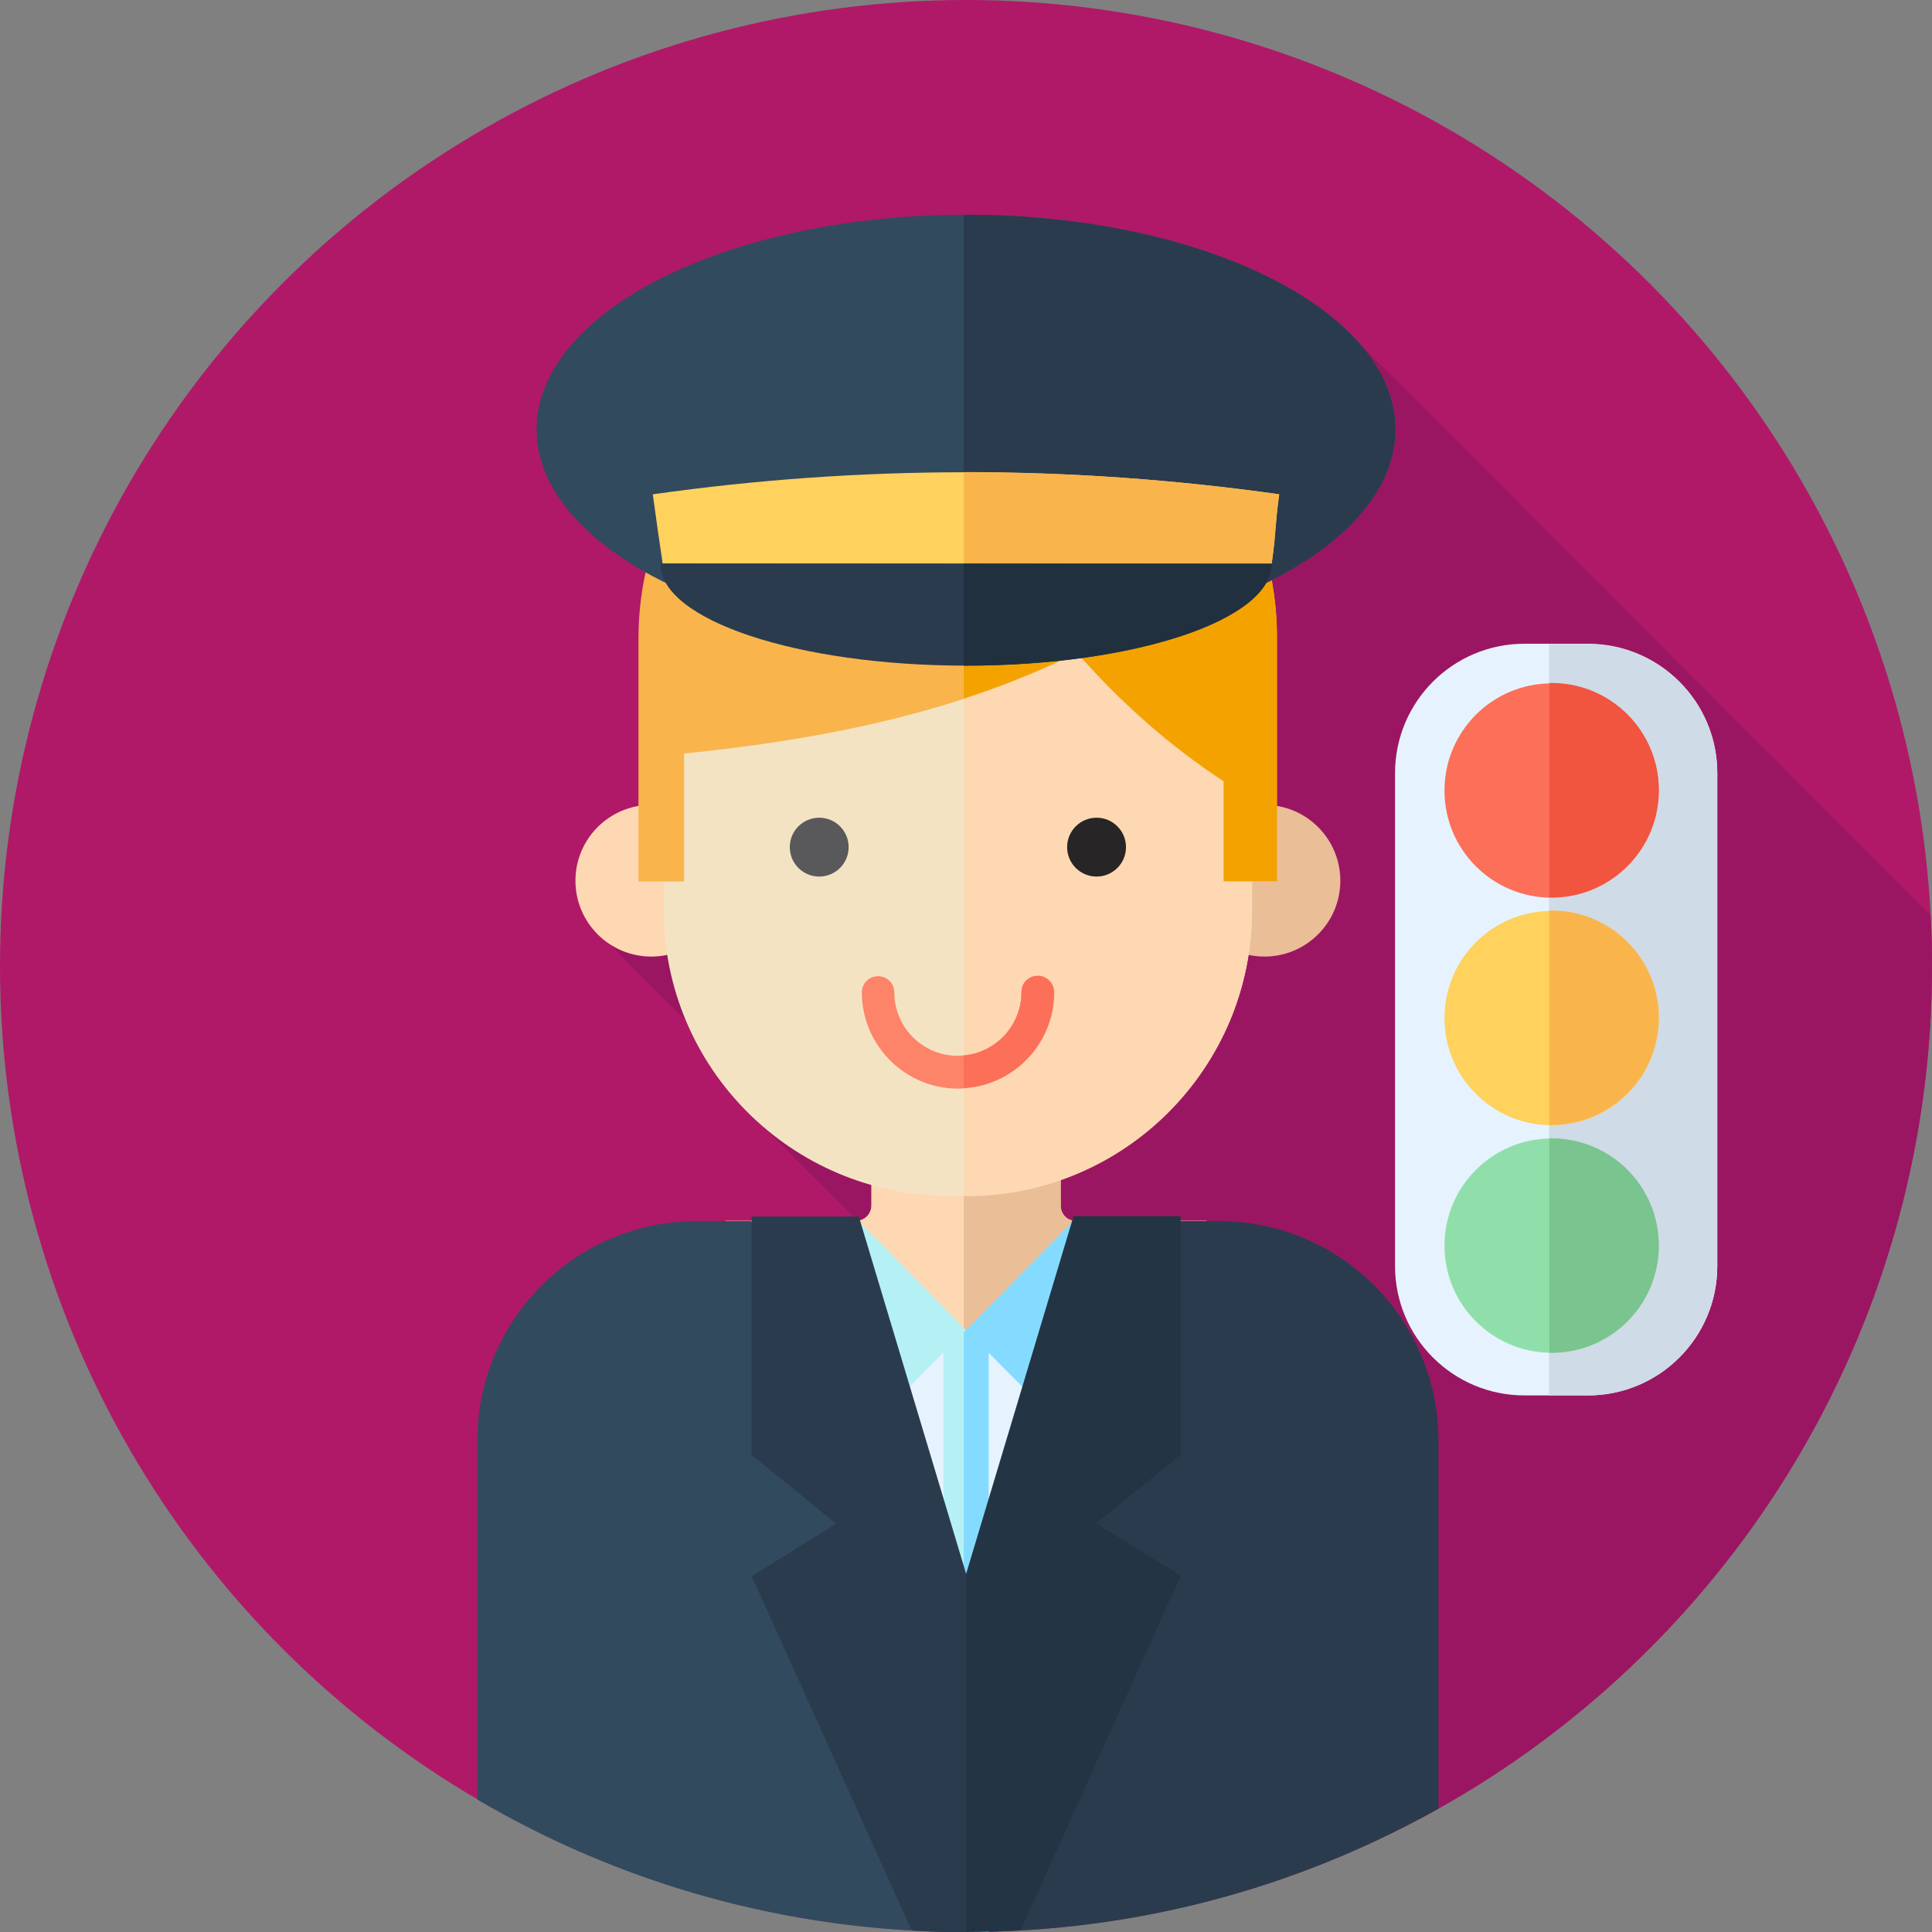 <svg version="1.1" id="Layer_1" xmlns="http://www.w3.org/2000/svg" x="0" y="0" viewBox="0 0 512 512" xml:space="preserve"><rect x="0" y="0" width="512" height="512" fill="#808080" stroke="none"/><style>.st2{fill:#e6f3ff}.st4{fill:#fed8b2}.st5{fill:#eabe96}.st6{fill:#324a5e}.st7{fill:#2b3b4e}.st8{fill:#b5f1f4}.st9{fill:#84dbff}.st12{fill:#f9b54c}.st17{fill:#fc6f58}.st18{fill:#ffd15d}</style><circle cx="256" cy="256" r="256" fill="#b01968"/><path d="M376.3 482C457 439 512 353.9 512 256c0-4.5-.1-9-.4-13.5L361.1 91.9 197.2 224.4 156.3 245l43.8 43.8-4.9 2.8 43.8 43.8L376.3 482z" fill="#9b1662"/><path class="st2" d="M420.8 369.8H404c-18.9 0-34.3-15.3-34.3-34.3V204.9c0-18.9 15.3-34.3 34.3-34.3h16.8c18.9 0 34.3 15.3 34.3 34.3v130.6c0 18.9-15.3 34.3-34.3 34.3z"/><path d="M420.8 170.7h-10.3v199.1h10.3c18.9 0 34.3-15.3 34.3-34.3V204.9c0-18.9-15.3-34.2-34.3-34.2z" fill="#cfdbe6"/><path class="st4" d="M281.1 319.5v-27.8h-50.2v27.8c0 2.2-1.8 4-4 4h-34.6v96h127.4v-96h-34.6c-2.2.1-4-1.7-4-4z"/><path class="st5" d="M319.7 323.6h-34.6c-2.2 0-4-1.8-4-4v-27.8h-25.7v127.9h64.3v-96.1z"/><path class="st6" d="M211.4 323.6h-26.7c-32.2 0-58.2 26.1-58.2 58.2v95.1c37.8 22.2 81.9 35 128.9 35.1V354.3c-23.2-.2-44-7.5-44-30.7z"/><path class="st7" d="M323 323.6h-26.7c0 23.4-16.9 30.7-40.3 30.7h-.6V512h.6c45.5 0 88.2-11.9 125.2-32.7v-97.5c0-32.2-26-58.2-58.2-58.2z"/><path class="st2" d="M238.8 455.1h34.5L310 323.5h-13.6c0 23.4-16.9 30.7-40.3 30.7s-44.6-7.3-44.6-30.7h-9.3l36.6 131.6z"/><path class="st8" d="M250 352.4v159.5c2 0 4 .1 6 .1s4-.1 6-.1V352.4c-2 .1-4 .1-6 .1s-4.1 0-6-.1z"/><path class="st9" d="M256 352.5h-.6V512h.6c2 0 4-.1 6-.1V352.4c-1.9.1-3.9.1-6 .1z"/><path class="st8" d="M227.6 323.6l28.4 28.9-28.4 28.5-28.5-57.4z"/><path class="st9" d="M284.4 323.6L256 352.5l28.4 28.5 28.5-57.4z"/><path d="M256 417.2V512c4.9 0 9.7-.2 14.5-.5l42.4-93.9-22.4-13.9 22.4-18.2v-63.2h-28.4L256 417.2z" fill="#233444"/><path class="st7" d="M227.6 322.4h-28.4v63.2l22.4 18.2-22.4 13.9 42.4 93.9c4.8.3 9.6.5 14.5.5v-94.8l-28.5-94.9z"/><circle class="st4" cx="172.6" cy="233.4" r="20.1"/><circle class="st5" cx="335.1" cy="233.4" r="20.1"/><path d="M256.1 316.9h-4.5c-41.8 0-75.7-33.9-75.7-75.7v-69.1c0-41.8 33.9-75.7 75.7-75.7h4.5c41.8 0 75.7 33.9 75.7 75.7v69.1c0 41.8-33.9 75.7-75.7 75.7z" fill="#f4e3c3"/><path class="st4" d="M256.1 96.5h-.7V317h.7c41.8 0 75.7-33.9 75.7-75.7v-69.1c0-41.8-33.9-75.7-75.7-75.7z"/><path class="st12" d="M323.6 122.1c-14.9-21.2-39.4-35-67.3-35h-4.9c-45.4 0-82.2 36.8-82.2 82.2v64.3h12.1v-33.9c36.6-3.7 72.6-10.9 104.1-26.7 11.4 13 24.5 24.7 38.9 34.1v26.5h14.1v-64.3c.1-17.7-5.4-33.9-14.8-47.2z"/><path d="M323.6 122.1c-14.9-21.2-39.4-35-67.3-35h-.9v98c10.3-3.4 20.4-7.4 30-12.2 11.4 13 24.5 24.7 38.9 34.1v26.5h14.1v-64.3c.1-17.6-5.4-33.8-14.8-47.1z" fill="#f4a200"/><circle cx="217.1" cy="224.5" r="7.8" fill="#59595b"/><circle cx="290.6" cy="224.5" r="7.8" fill="#272525"/><path d="M275 258.6c-2.4 0-4.3 1.9-4.3 4.3 0 8.8-6.7 16-15.3 16.8-.5 0-1 .1-1.6.1-9.3 0-16.8-7.6-16.8-16.8 0-2.4-1.9-4.3-4.3-4.3s-4.3 1.9-4.3 4.3c0 14 11.4 25.5 25.5 25.5.5 0 1 0 1.6-.1 13.3-.8 23.9-11.9 23.9-25.4-.1-2.5-2-4.4-4.4-4.4z" fill="#fd8469"/><path class="st17" d="M279.3 262.9c0-2.4-1.9-4.3-4.3-4.3s-4.3 1.9-4.3 4.3c0 8.8-6.7 16-15.3 16.8v8.6c13.3-.8 23.9-11.9 23.9-25.4z"/><ellipse class="st6" cx="256" cy="113.8" rx="113.8" ry="56.9"/><path class="st7" d="M256 56.9h-.6v113.8h.6c62.8 0 113.8-25.5 113.8-56.9s-51-56.9-113.8-56.9z"/><path class="st18" d="M337 149.4c1.2-8.7.8-9.7 2-18.4-55.1-7.8-111-7.8-166 0 1.2 8.7 1.3 9.5 2.6 18.3l161.4.1z"/><path class="st12" d="M339 131c-27.7-3.9-55.7-5.9-83.6-5.9v24.2l81.6.1c1.3-8.7.8-9.7 2-18.4z"/><path class="st7" d="M337 149.4c0 14.9-36.3 27-81 27s-81-12.1-81-27h162z"/><path d="M255.4 149.4v27h.6c44.7 0 81-12.1 81-27h-81.6z" fill="#20303f"/><circle class="st17" cx="411.2" cy="209.5" r="28.4"/><circle class="st18" cx="411.2" cy="269.8" r="28.4"/><circle cx="411.2" cy="330.1" r="28.4" fill="#90dfaa"/><path d="M411.2 181h-.6v56.8h.6c15.7 0 28.4-12.7 28.4-28.4S426.9 181 411.2 181z" fill="#f1543f"/><path class="st12" d="M411.2 241.3h-.6v56.8h.6c15.7 0 28.4-12.7 28.4-28.4s-12.7-28.4-28.4-28.4z"/><path d="M411.2 301.7h-.6v56.8h.6c15.7 0 28.4-12.7 28.4-28.4s-12.7-28.4-28.4-28.4z" fill="#7ac48f"/></svg>